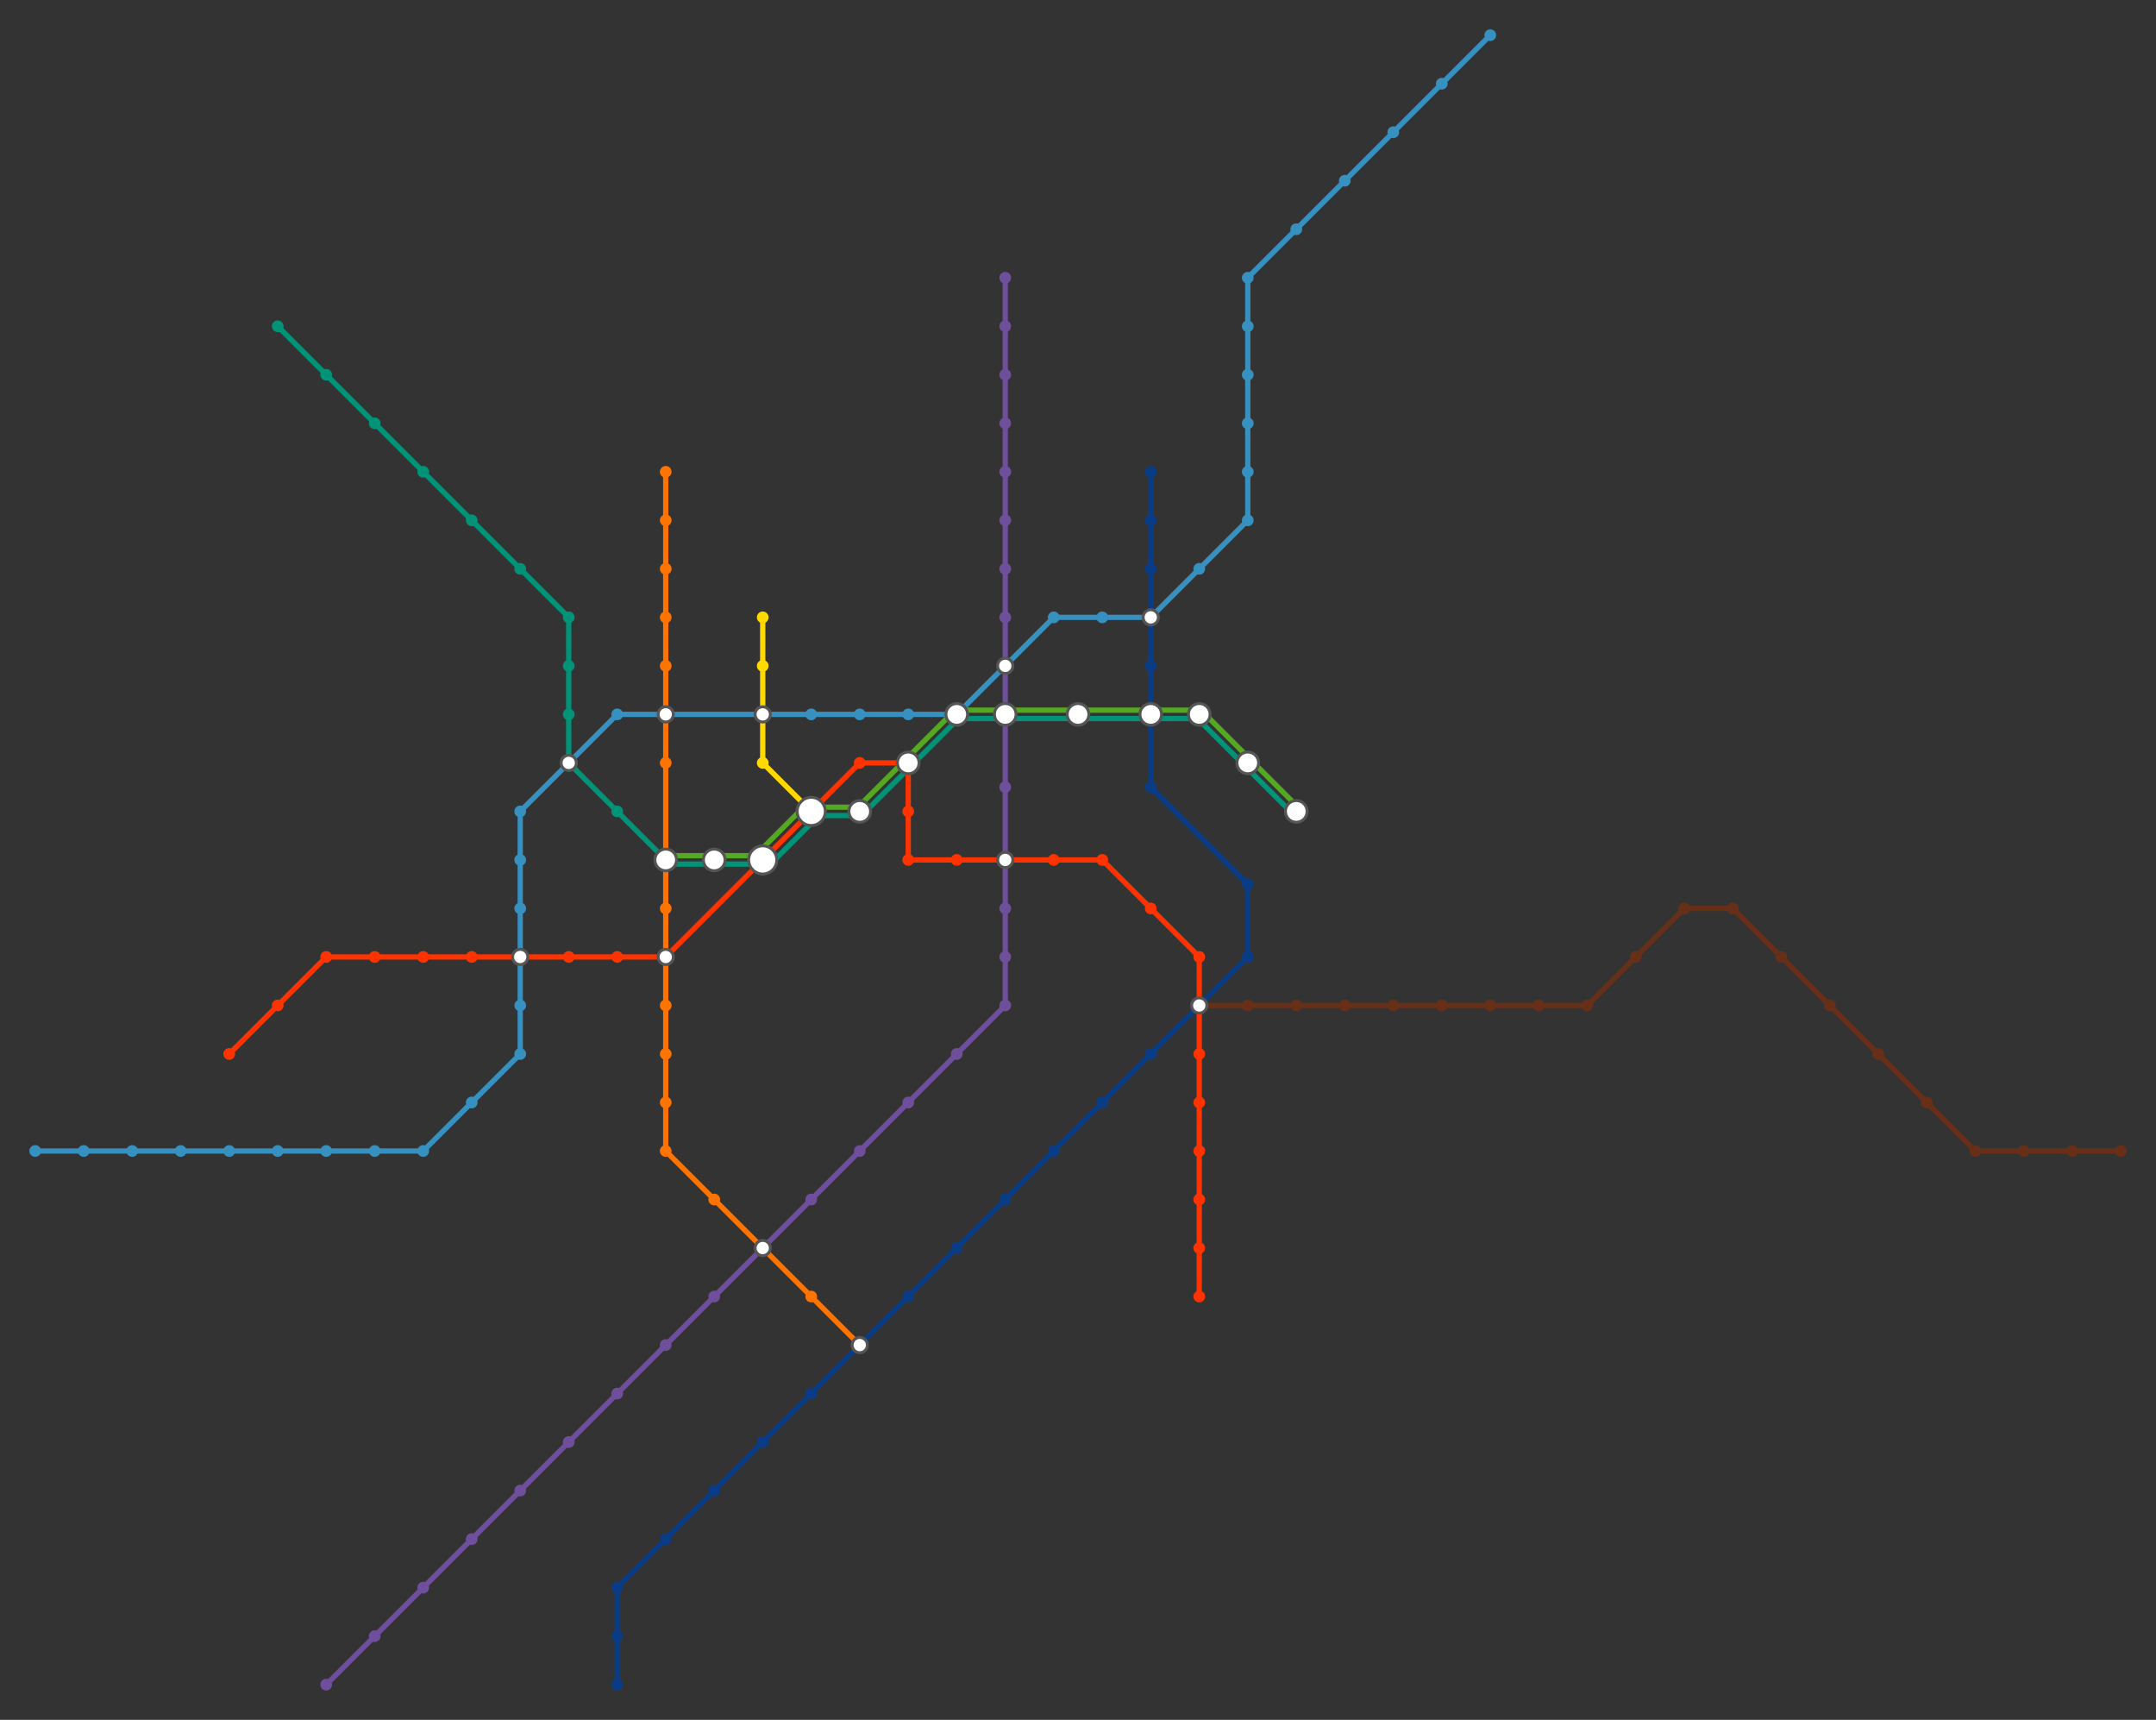 <svg xmlns="http://www.w3.org/2000/svg" width="735.22" height="586.36" viewBox="-10.524 -28.718 36.761 29.318"><rect x="-10.524" y="-28.718" width="36.761" height="29.318" fill="#333333" stroke="none"/><style>
	.line {
		stroke: #333;
		stroke-width: .09;
		fill: none;
		stroke-linejoin: round;
		stroke-linecap: round;
	}
	.station {
		stroke: none;
	}
	.transit {
		stroke: #555;
		stroke-width: .05;
		fill: #fff;
	}
</style><g><path class="line U8" style="stroke: #0a3c85;" d="M9.924 -11.578L10.751 -12.405"></path><path class="line U1" style="stroke: #55a822;" d="M0.827 -14.131L1.654 -14.131"></path><path class="line U3" style="stroke: #019377;" d="M0.827 -13.988L1.654 -13.988"></path><path class="line U1" style="stroke: #55a822;" d="M1.654 -14.131L2.481 -14.131"></path><path class="line U3" style="stroke: #019377;" d="M1.654 -13.988L2.481 -13.988"></path><path class="line U1" style="stroke: #55a822;" d="M2.38 -14.16L3.207 -14.987"></path><path class="line U2" style="stroke: #ff3300;" d="M2.481 -14.059L3.308 -14.886"></path><path class="line U3" style="stroke: #019377;" d="M2.582 -13.958L3.409 -14.785"></path><path class="line U1" style="stroke: #55a822;" d="M3.308 -14.958L4.135 -14.958"></path><path class="line U3" style="stroke: #019377;" d="M3.308 -14.815L4.135 -14.815"></path><path class="line U1" style="stroke: #55a822;" d="M4.085 -14.937L4.912 -15.764"></path><path class="line U3" style="stroke: #019377;" d="M4.186 -14.836L5.013 -15.663"></path><path class="line U1" style="stroke: #55a822;" d="M4.912 -15.764L5.739 -16.591"></path><path class="line U3" style="stroke: #019377;" d="M5.013 -15.663L5.84 -16.49"></path><path class="line U1" style="stroke: #55a822;" d="M5.789 -16.612L6.616 -16.612"></path><path class="line U3" style="stroke: #019377;" d="M5.789 -16.469L6.616 -16.469"></path><path class="line U1" style="stroke: #55a822;" d="M6.616 -16.612L7.857 -16.612"></path><path class="line U3" style="stroke: #019377;" d="M6.616 -16.469L7.857 -16.469"></path><path class="line U1" style="stroke: #55a822;" d="M7.857 -16.612L9.097 -16.612"></path><path class="line U3" style="stroke: #019377;" d="M7.857 -16.469L9.097 -16.469"></path><path class="line U1" style="stroke: #55a822;" d="M9.097 -16.612L9.924 -16.612"></path><path class="line U3" style="stroke: #019377;" d="M9.097 -16.469L9.924 -16.469"></path><path class="line U1" style="stroke: #55a822;" d="M9.975 -16.591L10.802 -15.764"></path><path class="line U3" style="stroke: #019377;" d="M9.874 -16.49L10.701 -15.663"></path><path class="line U1" style="stroke: #55a822;" d="M10.802 -15.764L11.629 -14.937"></path><path class="line U3" style="stroke: #019377;" d="M10.701 -15.663L11.528 -14.836"></path><path class="line U2" style="stroke: #ff3300;" d="M-6.616 -10.751L-5.789 -11.578"></path><path class="line U2" style="stroke: #ff3300;" d="M-5.789 -11.578L-4.962 -12.405"></path><path class="line U2" style="stroke: #ff3300;" d="M-4.962 -12.405L-4.135 -12.405"></path><path class="line U2" style="stroke: #ff3300;" d="M-4.135 -12.405L-3.308 -12.405"></path><path class="line U2" style="stroke: #ff3300;" d="M-3.308 -12.405L-2.481 -12.405"></path><path class="line U2" style="stroke: #ff3300;" d="M-2.481 -12.405L-1.654 -12.405"></path><path class="line U2" style="stroke: #ff3300;" d="M-1.654 -12.405L-0.827 -12.405"></path><path class="line U2" style="stroke: #ff3300;" d="M-0.827 -12.405L0 -12.405"></path><path class="line U2" style="stroke: #ff3300;" d="M0 -12.405L0.827 -12.405"></path><path class="line U2" style="stroke: #ff3300;" d="M0.827 -12.405L2.481 -14.059"></path><path class="line U2" style="stroke: #ff3300;" d="M3.308 -14.886L4.135 -15.713"></path><path class="line U2" style="stroke: #ff3300;" d="M4.135 -15.713L4.962 -15.713"></path><path class="line U2" style="stroke: #ff3300;" d="M4.962 -15.713L4.962 -14.886"></path><path class="line U2" style="stroke: #ff3300;" d="M4.962 -14.886L4.962 -14.059"></path><path class="line U2" style="stroke: #ff3300;" d="M4.962 -14.059L5.789 -14.059"></path><path class="line U2" style="stroke: #ff3300;" d="M5.789 -14.059L6.616 -14.059"></path><path class="line U2" style="stroke: #ff3300;" d="M6.616 -14.059L7.443 -14.059"></path><path class="line U2" style="stroke: #ff3300;" d="M7.443 -14.059L8.27 -14.059"></path><path class="line U2" style="stroke: #ff3300;" d="M8.27 -14.059L9.097 -13.232"></path><path class="line U2" style="stroke: #ff3300;" d="M9.097 -13.232L9.924 -12.405"></path><path class="line U2" style="stroke: #ff3300;" d="M9.924 -12.405L9.924 -11.578"></path><path class="line U2" style="stroke: #ff3300;" d="M9.924 -11.578L9.924 -10.751"></path><path class="line U2" style="stroke: #ff3300;" d="M9.924 -10.751L9.924 -9.924"></path><path class="line U2" style="stroke: #ff3300;" d="M9.924 -9.924L9.924 -9.097"></path><path class="line U2" style="stroke: #ff3300;" d="M9.924 -9.097L9.924 -8.27"></path><path class="line U2" style="stroke: #ff3300;" d="M9.924 -8.27L9.924 -7.443"></path><path class="line U2" style="stroke: #ff3300;" d="M9.924 -7.443L9.924 -6.616"></path><path class="line U3" style="stroke: #019377;" d="M-5.789 -23.156L-4.962 -22.329"></path><path class="line U3" style="stroke: #019377;" d="M-4.962 -22.329L-4.135 -21.502"></path><path class="line U3" style="stroke: #019377;" d="M-4.135 -21.502L-3.308 -20.675"></path><path class="line U3" style="stroke: #019377;" d="M-3.308 -20.675L-2.481 -19.848"></path><path class="line U3" style="stroke: #019377;" d="M-2.481 -19.848L-1.654 -19.021"></path><path class="line U3" style="stroke: #019377;" d="M-1.654 -19.021L-0.827 -18.194"></path><path class="line U3" style="stroke: #019377;" d="M-0.827 -18.194L-0.827 -17.367"></path><path class="line U3" style="stroke: #019377;" d="M-0.827 -17.367L-0.827 -16.54"></path><path class="line U3" style="stroke: #019377;" d="M-0.827 -16.54L-0.827 -15.713"></path><path class="line U3" style="stroke: #019377;" d="M-0.827 -15.713L0 -14.886"></path><path class="line U3" style="stroke: #019377;" d="M0 -14.886L0.827 -14.059"></path><path class="line U4" style="stroke: #ffd900;" d="M2.481 -18.194L2.481 -17.367"></path><path class="line U4" style="stroke: #ffd900;" d="M2.481 -17.367L2.481 -16.54"></path><path class="line U4" style="stroke: #ffd900;" d="M2.481 -16.54L2.481 -15.713"></path><path class="line U4" style="stroke: #ffd900;" d="M2.481 -15.713L3.308 -14.886"></path><path class="line U5" style="stroke: #672f17;" d="M9.924 -11.578L10.751 -11.578"></path><path class="line U5" style="stroke: #672f17;" d="M10.751 -11.578L11.578 -11.578"></path><path class="line U5" style="stroke: #672f17;" d="M11.578 -11.578L12.405 -11.578"></path><path class="line U5" style="stroke: #672f17;" d="M12.405 -11.578L13.232 -11.578"></path><path class="line U5" style="stroke: #672f17;" d="M13.232 -11.578L14.059 -11.578"></path><path class="line U5" style="stroke: #672f17;" d="M14.059 -11.578L14.886 -11.578"></path><path class="line U5" style="stroke: #672f17;" d="M14.886 -11.578L15.713 -11.578"></path><path class="line U5" style="stroke: #672f17;" d="M15.713 -11.578L16.54 -11.578"></path><path class="line U5" style="stroke: #672f17;" d="M16.54 -11.578L17.367 -12.405"></path><path class="line U5" style="stroke: #672f17;" d="M17.367 -12.405L18.194 -13.232"></path><path class="line U5" style="stroke: #672f17;" d="M18.194 -13.232L19.021 -13.232"></path><path class="line U5" style="stroke: #672f17;" d="M19.021 -13.232L19.848 -12.405"></path><path class="line U5" style="stroke: #672f17;" d="M19.848 -12.405L20.675 -11.578"></path><path class="line U5" style="stroke: #672f17;" d="M20.675 -11.578L21.502 -10.751"></path><path class="line U5" style="stroke: #672f17;" d="M21.502 -10.751L22.329 -9.924"></path><path class="line U5" style="stroke: #672f17;" d="M22.329 -9.924L23.156 -9.097"></path><path class="line U5" style="stroke: #672f17;" d="M23.156 -9.097L23.983 -9.097"></path><path class="line U5" style="stroke: #672f17;" d="M23.983 -9.097L24.81 -9.097"></path><path class="line U5" style="stroke: #672f17;" d="M24.81 -9.097L25.637 -9.097"></path><path class="line U6" style="stroke: #6f4e9c;" d="M6.616 -23.983L6.616 -23.156"></path><path class="line U6" style="stroke: #6f4e9c;" d="M6.616 -23.156L6.616 -22.329"></path><path class="line U6" style="stroke: #6f4e9c;" d="M6.616 -22.329L6.616 -21.502"></path><path class="line U6" style="stroke: #6f4e9c;" d="M6.616 -21.502L6.616 -20.675"></path><path class="line U6" style="stroke: #6f4e9c;" d="M6.616 -20.675L6.616 -19.848"></path><path class="line U6" style="stroke: #6f4e9c;" d="M6.616 -19.848L6.616 -19.021"></path><path class="line U6" style="stroke: #6f4e9c;" d="M6.616 -19.021L6.616 -18.194"></path><path class="line U6" style="stroke: #6f4e9c;" d="M6.616 -18.194L6.616 -17.367"></path><path class="line U6" style="stroke: #6f4e9c;" d="M6.616 -17.367L6.616 -16.54"></path><path class="line U6" style="stroke: #6f4e9c;" d="M6.616 -16.54L6.616 -15.3"></path><path class="line U6" style="stroke: #6f4e9c;" d="M6.616 -15.3L6.616 -14.059"></path><path class="line U6" style="stroke: #6f4e9c;" d="M6.616 -14.059L6.616 -13.232"></path><path class="line U6" style="stroke: #6f4e9c;" d="M6.616 -13.232L6.616 -12.405"></path><path class="line U6" style="stroke: #6f4e9c;" d="M6.616 -12.405L6.616 -11.578"></path><path class="line U6" style="stroke: #6f4e9c;" d="M6.616 -11.578L5.789 -10.751"></path><path class="line U6" style="stroke: #6f4e9c;" d="M5.789 -10.751L4.962 -9.924"></path><path class="line U6" style="stroke: #6f4e9c;" d="M4.962 -9.924L4.135 -9.097"></path><path class="line U6" style="stroke: #6f4e9c;" d="M4.135 -9.097L3.308 -8.27"></path><path class="line U6" style="stroke: #6f4e9c;" d="M3.308 -8.27L2.481 -7.443"></path><path class="line U6" style="stroke: #6f4e9c;" d="M2.481 -7.443L1.654 -6.616"></path><path class="line U6" style="stroke: #6f4e9c;" d="M1.654 -6.616L0.827 -5.789"></path><path class="line U6" style="stroke: #6f4e9c;" d="M0.827 -5.789L0 -4.962"></path><path class="line U6" style="stroke: #6f4e9c;" d="M0 -4.962L-0.827 -4.135"></path><path class="line U6" style="stroke: #6f4e9c;" d="M-0.827 -4.135L-1.654 -3.308"></path><path class="line U6" style="stroke: #6f4e9c;" d="M-1.654 -3.308L-2.481 -2.481"></path><path class="line U6" style="stroke: #6f4e9c;" d="M-2.481 -2.481L-3.308 -1.654"></path><path class="line U6" style="stroke: #6f4e9c;" d="M-3.308 -1.654L-4.135 -0.827"></path><path class="line U6" style="stroke: #6f4e9c;" d="M-4.135 -0.827L-4.962 0"></path><path class="line U7" style="stroke: #3690c0;" d="M14.886 -28.118L14.059 -27.291"></path><path class="line U7" style="stroke: #3690c0;" d="M14.059 -27.291L13.232 -26.464"></path><path class="line U7" style="stroke: #3690c0;" d="M13.232 -26.464L12.405 -25.637"></path><path class="line U7" style="stroke: #3690c0;" d="M12.405 -25.637L11.578 -24.81"></path><path class="line U7" style="stroke: #3690c0;" d="M11.578 -24.81L10.751 -23.983"></path><path class="line U7" style="stroke: #3690c0;" d="M10.751 -23.983L10.751 -23.156"></path><path class="line U7" style="stroke: #3690c0;" d="M10.751 -23.156L10.751 -22.329"></path><path class="line U7" style="stroke: #3690c0;" d="M10.751 -22.329L10.751 -21.502"></path><path class="line U7" style="stroke: #3690c0;" d="M10.751 -21.502L10.751 -20.675"></path><path class="line U7" style="stroke: #3690c0;" d="M10.751 -20.675L10.751 -19.848"></path><path class="line U7" style="stroke: #3690c0;" d="M10.751 -19.848L9.924 -19.021"></path><path class="line U7" style="stroke: #3690c0;" d="M9.924 -19.021L9.097 -18.194"></path><path class="line U7" style="stroke: #3690c0;" d="M9.097 -18.194L8.27 -18.194"></path><path class="line U7" style="stroke: #3690c0;" d="M8.27 -18.194L7.443 -18.194"></path><path class="line U7" style="stroke: #3690c0;" d="M7.443 -18.194L6.616 -17.367"></path><path class="line U7" style="stroke: #3690c0;" d="M6.616 -17.367L5.789 -16.54"></path><path class="line U7" style="stroke: #3690c0;" d="M5.789 -16.54L4.962 -16.54"></path><path class="line U7" style="stroke: #3690c0;" d="M4.962 -16.54L4.135 -16.54"></path><path class="line U7" style="stroke: #3690c0;" d="M4.135 -16.54L3.308 -16.54"></path><path class="line U7" style="stroke: #3690c0;" d="M3.308 -16.54L2.481 -16.54"></path><path class="line U7" style="stroke: #3690c0;" d="M2.481 -16.54L0.827 -16.54"></path><path class="line U7" style="stroke: #3690c0;" d="M0.827 -16.54L0 -16.54"></path><path class="line U7" style="stroke: #3690c0;" d="M0 -16.54L-0.827 -15.713"></path><path class="line U7" style="stroke: #3690c0;" d="M-0.827 -15.713L-1.654 -14.886"></path><path class="line U7" style="stroke: #3690c0;" d="M-1.654 -14.886L-1.654 -14.059"></path><path class="line U7" style="stroke: #3690c0;" d="M-1.654 -14.059L-1.654 -13.232"></path><path class="line U7" style="stroke: #3690c0;" d="M-1.654 -13.232L-1.654 -12.405"></path><path class="line U7" style="stroke: #3690c0;" d="M-1.654 -12.405L-1.654 -11.578"></path><path class="line U7" style="stroke: #3690c0;" d="M-1.654 -11.578L-1.654 -10.751"></path><path class="line U7" style="stroke: #3690c0;" d="M-1.654 -10.751L-2.481 -9.924"></path><path class="line U7" style="stroke: #3690c0;" d="M-2.481 -9.924L-3.308 -9.097"></path><path class="line U7" style="stroke: #3690c0;" d="M-3.308 -9.097L-4.135 -9.097"></path><path class="line U7" style="stroke: #3690c0;" d="M-4.135 -9.097L-4.962 -9.097"></path><path class="line U7" style="stroke: #3690c0;" d="M-4.962 -9.097L-5.789 -9.097"></path><path class="line U7" style="stroke: #3690c0;" d="M-5.789 -9.097L-6.616 -9.097"></path><path class="line U7" style="stroke: #3690c0;" d="M-6.616 -9.097L-7.443 -9.097"></path><path class="line U7" style="stroke: #3690c0;" d="M-7.443 -9.097L-8.27 -9.097"></path><path class="line U7" style="stroke: #3690c0;" d="M-8.27 -9.097L-9.097 -9.097"></path><path class="line U7" style="stroke: #3690c0;" d="M-9.097 -9.097L-9.924 -9.097"></path><path class="line U8" style="stroke: #0a3c85;" d="M9.097 -20.675L9.097 -19.848"></path><path class="line U8" style="stroke: #0a3c85;" d="M9.097 -19.848L9.097 -19.021"></path><path class="line U8" style="stroke: #0a3c85;" d="M9.097 -19.021L9.097 -18.194"></path><path class="line U8" style="stroke: #0a3c85;" d="M9.097 -18.194L9.097 -17.367"></path><path class="line U8" style="stroke: #0a3c85;" d="M9.097 -17.367L9.097 -16.54"></path><path class="line U8" style="stroke: #0a3c85;" d="M9.097 -16.54L9.097 -15.3"></path><path class="line U8" style="stroke: #0a3c85;" d="M9.097 -15.3L10.751 -13.646"></path><path class="line U8" style="stroke: #0a3c85;" d="M10.751 -13.646L10.751 -12.405"></path><path class="line U8" style="stroke: #0a3c85;" d="M9.924 -11.578L9.097 -10.751"></path><path class="line U8" style="stroke: #0a3c85;" d="M9.097 -10.751L8.27 -9.924"></path><path class="line U8" style="stroke: #0a3c85;" d="M8.27 -9.924L7.443 -9.097"></path><path class="line U8" style="stroke: #0a3c85;" d="M7.443 -9.097L6.616 -8.27"></path><path class="line U8" style="stroke: #0a3c85;" d="M6.616 -8.27L5.789 -7.443"></path><path class="line U8" style="stroke: #0a3c85;" d="M5.789 -7.443L4.962 -6.616"></path><path class="line U8" style="stroke: #0a3c85;" d="M4.962 -6.616L4.135 -5.789"></path><path class="line U8" style="stroke: #0a3c85;" d="M4.135 -5.789L3.308 -4.962"></path><path class="line U8" style="stroke: #0a3c85;" d="M3.308 -4.962L2.481 -4.135"></path><path class="line U8" style="stroke: #0a3c85;" d="M2.481 -4.135L1.654 -3.308"></path><path class="line U8" style="stroke: #0a3c85;" d="M1.654 -3.308L0.827 -2.481"></path><path class="line U8" style="stroke: #0a3c85;" d="M0.827 -2.481L0 -1.654"></path><path class="line U8" style="stroke: #0a3c85;" d="M0 -1.654L0 -0.827"></path><path class="line U8" style="stroke: #0a3c85;" d="M0 -0.827L0 0"></path><path class="line U9" style="stroke: #ff7300;" d="M0.827 -20.675L0.827 -19.848"></path><path class="line U9" style="stroke: #ff7300;" d="M0.827 -19.848L0.827 -19.021"></path><path class="line U9" style="stroke: #ff7300;" d="M0.827 -19.021L0.827 -18.194"></path><path class="line U9" style="stroke: #ff7300;" d="M0.827 -18.194L0.827 -17.367"></path><path class="line U9" style="stroke: #ff7300;" d="M0.827 -17.367L0.827 -16.54"></path><path class="line U9" style="stroke: #ff7300;" d="M0.827 -16.54L0.827 -15.713"></path><path class="line U9" style="stroke: #ff7300;" d="M0.827 -15.713L0.827 -14.059"></path><path class="line U9" style="stroke: #ff7300;" d="M0.827 -14.059L0.827 -13.232"></path><path class="line U9" style="stroke: #ff7300;" d="M0.827 -13.232L0.827 -12.405"></path><path class="line U9" style="stroke: #ff7300;" d="M0.827 -12.405L0.827 -11.578"></path><path class="line U9" style="stroke: #ff7300;" d="M0.827 -11.578L0.827 -10.751"></path><path class="line U9" style="stroke: #ff7300;" d="M0.827 -10.751L0.827 -9.924"></path><path class="line U9" style="stroke: #ff7300;" d="M0.827 -9.924L0.827 -9.097"></path><path class="line U9" style="stroke: #ff7300;" d="M0.827 -9.097L1.654 -8.27"></path><path class="line U9" style="stroke: #ff7300;" d="M1.654 -8.27L2.481 -7.443"></path><path class="line U9" style="stroke: #ff7300;" d="M2.481 -7.443L3.308 -6.616"></path><path class="line U9" style="stroke: #ff7300;" d="M3.308 -6.616L4.135 -5.789"></path><circle class="station" data-id="900000096101" data-label="S+U Wittenau" r="0.1" fill="#0a3c85"></circle><circle class="station" data-id="900000007102" data-label="S+U Gesundbrunnen" cx="5.789" cy="-7.443" r="0.1" fill="#0a3c85"></circle><circle class="station" data-id="900000100001" data-label="S+U Friedrichstr." cx="6.616" cy="-12.405" r="0.1" fill="#6f4e9c"></circle><circle class="station" data-id="900000100020" data-label="S+U Potsdamer Platz" cx="4.962" cy="-14.059" r="0.1" fill="#ff3300"></circle><circle class="station" data-id="900000057103" data-label="S+U Yorckstr." cx="4.962" cy="-16.54" r="0.1" fill="#3690c0"></circle><circle class="station" data-id="900000062202" data-label="S+U Rathaus Steglitz" cx="0.827" cy="-20.675" r="0.1" fill="#ff7300"></circle><circle class="station" data-id="900000130002" data-label="S+U Pankow" cx="9.924" cy="-6.616" r="0.1" fill="#ff3300"></circle><circle class="station" data-id="900000089303" data-label="S Tegel" cx="-4.962" r="0.1" fill="#6f4e9c"></circle><circle class="station" data-id="900000096458" data-label="S+U Karl-Bonhoeffer-Nervenklinik" cy="-1.654" r="0.1" fill="#0a3c85"></circle><circle class="station" data-id="900000029101" data-label="S Spandau" cx="-9.924" cy="-9.097" r="0.1" fill="#3690c0"></circle><circle class="station" data-id="900000024101" data-label="S Charlottenburg" cx="-1.654" cy="-13.232" r="0.1" fill="#3690c0"></circle><circle class="station transit" data-id="900000023201" data-label="S+U Zoologischer Garten" cx="0.827" cy="-12.405" r="0.13" fill="#333"></circle><circle class="station transit" data-id="900000100003" data-label="S+U Alexanderplatz" cx="9.924" cy="-11.578" r="0.13" fill="#333"></circle><circle class="station" data-id="900000100004" data-label="S+U Jannowitzbrücke" cx="10.751" cy="-12.405" r="0.1" fill="#0a3c85"></circle><circle class="station transit" data-id="900000120004" data-label="S+U Warschauer Str." cx="11.578" cy="-14.886" r="0.185" fill="#333"></circle><circle class="station" data-id="900000054105" data-label="S+U Innsbrucker Platz" cx="2.481" cy="-18.194" r="0.1" fill="#ffd900"></circle><circle class="station" data-id="900000044202" data-label="S+U Bundesplatz" cx="0.827" cy="-17.367" r="0.1" fill="#ff7300"></circle><circle class="station" data-id="900000045102" data-label="S+U Heidelberger Platz" cx="-0.827" cy="-16.54" r="0.1" fill="#019377"></circle><circle class="station" data-id="900000024106" data-label="S Messe Nord/ICC" cx="-3.308" cy="-12.405" r="0.1" fill="#ff3300"></circle><circle class="station" data-id="900000020201" data-label="S+U Jungfernheide" cx="-2.481" cy="-9.924" r="0.1" fill="#3690c0"></circle><circle class="station" data-id="900000001201" data-label="S+U Westhafen" cx="0.827" cy="-9.097" r="0.1" fill="#ff7300"></circle><circle class="station" data-id="900000009104" data-label="S+U Wedding" cx="3.308" cy="-8.27" r="0.1" fill="#6f4e9c"></circle><circle class="station" data-id="900000110001" data-label="S+U Schönhauser Allee" cx="9.924" cy="-8.27" r="0.1" fill="#ff3300"></circle><circle class="station" data-id="900000120001" data-label="S+U Frankfurter Allee" cx="14.886" cy="-11.578" r="0.1" fill="#672f17"></circle><circle class="station" data-id="900000078201" data-label="S+U Neukölln" cx="10.751" cy="-20.675" r="0.1" fill="#3690c0"></circle><circle class="station" data-id="900000079221" data-label="S+U Hermannstr." cx="9.097" cy="-20.675" r="0.1" fill="#0a3c85"></circle><circle class="station" data-id="900000068201" data-label="S+U Tempelhof" cx="6.616" cy="-19.848" r="0.1" fill="#6f4e9c"></circle><circle class="station" data-id="900000160004" data-label="S+U Lichtenberg" cx="16.54" cy="-11.578" r="0.1" fill="#672f17"></circle><circle class="station" data-id="900000175001" data-label="S+U Wuhletal" cx="20.675" cy="-11.578" r="0.1" fill="#672f17"></circle><circle class="station transit" data-id="900000042101" data-label="U Spichernstr." cx="0.827" cy="-14.059" r="0.185" fill="#333"></circle><circle class="station transit" data-id="900000023202" data-label="U Augsburger Str." cx="1.654" cy="-14.059" r="0.185" fill="#333"></circle><circle class="station transit" data-id="900000056101" data-label="U Wittenbergplatz" cx="2.481" cy="-14.059" r="0.24" fill="#333"></circle><circle class="station transit" data-id="900000056102" data-label="U Nollendorfplatz" cx="3.308" cy="-14.886" r="0.24" fill="#333"></circle><circle class="station transit" data-id="900000005201" data-label="U Kurfürstenstr." cx="4.135" cy="-14.886" r="0.185" fill="#333"></circle><circle class="station transit" data-id="900000017103" data-label="U Gleisdreieck" cx="4.962" cy="-15.713" r="0.185" fill="#333"></circle><circle class="station transit" data-id="900000017104" data-label="U Möckernbrücke" cx="5.789" cy="-16.54" r="0.185" fill="#333"></circle><circle class="station transit" data-id="900000012103" data-label="U Hallesches Tor" cx="6.616" cy="-16.54" r="0.185" fill="#333"></circle><circle class="station transit" data-id="900000013103" data-label="U Prinzenstr." cx="7.857" cy="-16.54" r="0.185" fill="#333"></circle><circle class="station transit" data-id="900000013102" data-label="U Kottbusser Tor" cx="9.097" cy="-16.54" r="0.185" fill="#333"></circle><circle class="station transit" data-id="900000014101" data-label="U Görlitzer Bahnhof" cx="9.924" cy="-16.54" r="0.185" fill="#333"></circle><circle class="station transit" data-id="900000014102" data-label="U Schlesisches Tor" cx="10.751" cy="-15.713" r="0.185" fill="#333"></circle><circle class="station" data-id="900000025202" data-label="U Ruhleben" cx="-6.616" cy="-10.751" r="0.1" fill="#ff3300"></circle><circle class="station" data-id="900000025203" data-label="U Olympia-Stadion" cx="-5.789" cy="-11.578" r="0.1" fill="#ff3300"></circle><circle class="station" data-id="900000026101" data-label="U Neu-Westend" cx="-4.962" cy="-12.405" r="0.1" fill="#ff3300"></circle><circle class="station" data-id="900000026201" data-label="Berlin, U Theodor-Heuss-Platz" cx="-4.135" cy="-12.405" r="0.1" fill="#ff3300"></circle><circle class="station" data-id="900000022101" data-label="U Sophie-Charlotte-Platz" cx="-2.481" cy="-12.405" r="0.1" fill="#ff3300"></circle><circle class="station transit" data-id="900000024201" data-label="U Bismarckstr." cx="-1.654" cy="-12.405" r="0.13" fill="#333"></circle><circle class="station" data-id="900000022201" data-label="U Deutsche Oper" cx="-0.827" cy="-12.405" r="0.1" fill="#ff3300"></circle><circle class="station" data-id="900000023101" data-label="U Ernst-Reuter-Platz" cy="-12.405" r="0.1" fill="#ff3300"></circle><circle class="station" data-id="900000056104" data-label="U Bülowstr." cx="4.135" cy="-15.713" r="0.1" fill="#ff3300"></circle><circle class="station" data-id="900000005252" data-label="U Mendelssohn-Bartholdy-Park" cx="4.962" cy="-14.886" r="0.1" fill="#ff3300"></circle><circle class="station" data-id="900000100010" data-label="U Mohrenstr." cx="5.789" cy="-14.059" r="0.1" fill="#ff3300"></circle><circle class="station" data-id="900000100012" data-label="U Hausvogteiplatz" cx="7.443" cy="-14.059" r="0.1" fill="#ff3300"></circle><circle class="station" data-id="900000100013" data-label="U Spittelmarkt" cx="8.27" cy="-14.059" r="0.1" fill="#ff3300"></circle><circle class="station" data-id="900000100014" data-label="U Märkisches Museum" cx="9.097" cy="-13.232" r="0.1" fill="#ff3300"></circle><circle class="station" data-id="900000100015" data-label="U Klosterstr." cx="9.924" cy="-12.405" r="0.1" fill="#ff3300"></circle><circle class="station" data-id="900000100016" data-label="U Rosa-Luxemburg-Platz" cx="9.924" cy="-10.751" r="0.1" fill="#ff3300"></circle><circle class="station" data-id="900000110005" data-label="U Senefelderplatz" cx="9.924" cy="-9.924" r="0.1" fill="#ff3300"></circle><circle class="station" data-id="900000110006" data-label="U Eberswalder Str." cx="9.924" cy="-9.097" r="0.1" fill="#ff3300"></circle><circle class="station" data-id="900000130011" data-label="U Vinetastr." cx="9.924" cy="-7.443" r="0.1" fill="#ff3300"></circle><circle class="station" data-id="900000054101" data-label="U Rathaus Schöneberg" cx="2.481" cy="-17.367" r="0.1" fill="#ffd900"></circle><circle class="station transit" data-id="900000055102" data-label="U Bayerischer Platz" cx="2.481" cy="-16.54" r="0.13" fill="#333"></circle><circle class="station" data-id="900000055101" data-label="U Viktoria-Luise-Platz" cx="2.481" cy="-15.713" r="0.1" fill="#ffd900"></circle><circle class="station" data-id="900000100017" data-label="U Schillingstr." cx="10.751" cy="-11.578" r="0.1" fill="#672f17"></circle><circle class="station" data-id="900000120006" data-label="U Strausberger Platz" cx="11.578" cy="-11.578" r="0.1" fill="#672f17"></circle><circle class="station" data-id="900000120025" data-label="U Weberwiese" cx="12.405" cy="-11.578" r="0.1" fill="#672f17"></circle><circle class="station" data-id="900000120008" data-label="U Frankfurter Tor" cx="13.232" cy="-11.578" r="0.1" fill="#672f17"></circle><circle class="station" data-id="900000120009" data-label="U Samariterstr." cx="14.059" cy="-11.578" r="0.1" fill="#672f17"></circle><circle class="station" data-id="900000160005" data-label="U Magdalenenstr." cx="15.713" cy="-11.578" r="0.1" fill="#672f17"></circle><circle class="station" data-id="900000161512" data-label="U Friedrichsfelde" cx="17.367" cy="-12.405" r="0.1" fill="#672f17"></circle><circle class="station" data-id="900000161002" data-label="U Tierpark" cx="18.194" cy="-13.232" r="0.1" fill="#672f17"></circle><circle class="station" data-id="900000171005" data-label="U Biesdorf-Süd" cx="19.021" cy="-13.232" r="0.1" fill="#672f17"></circle><circle class="station" data-id="900000171006" data-label="U Elsterwerdaer Platz" cx="19.848" cy="-12.405" r="0.1" fill="#672f17"></circle><circle class="station" data-id="900000175004" data-label="U Kaulsdorf-Nord" cx="21.502" cy="-10.751" r="0.1" fill="#672f17"></circle><circle class="station" data-id="900000175705" data-label="U Kienberg" cx="22.329" cy="-9.924" r="0.1" fill="#672f17"></circle><circle class="station" data-id="900000175006" data-label="U Cottbusser Platz" cx="23.156" cy="-9.097" r="0.1" fill="#672f17"></circle><circle class="station" data-id="900000175007" data-label="U Hellersdorf" cx="23.983" cy="-9.097" r="0.1" fill="#672f17"></circle><circle class="station" data-id="900000175015" data-label="U Louis-Lewin-Str." cx="24.81" cy="-9.097" r="0.1" fill="#672f17"></circle><circle class="station" data-id="900000175010" data-label="U Hönow" cx="25.637" cy="-9.097" r="0.1" fill="#672f17"></circle><circle class="station" data-id="900000070301" data-label="U Alt-Mariendorf" cx="6.616" cy="-23.983" r="0.1" fill="#6f4e9c"></circle><circle class="station" data-id="900000070101" data-label="U Westphalweg" cx="6.616" cy="-23.156" r="0.1" fill="#6f4e9c"></circle><circle class="station" data-id="900000069271" data-label="U Ullsteinstr." cx="6.616" cy="-22.329" r="0.1" fill="#6f4e9c"></circle><circle class="station" data-id="900000068302" data-label="U Kaiserin-Augusta-Str." cx="6.616" cy="-21.502" r="0.1" fill="#6f4e9c"></circle><circle class="station" data-id="900000068202" data-label="U Alt-Tempelhof" cx="6.616" cy="-20.675" r="0.1" fill="#6f4e9c"></circle><circle class="station" data-id="900000068101" data-label="U Paradestr." cx="6.616" cy="-19.021" r="0.1" fill="#6f4e9c"></circle><circle class="station" data-id="900000017102" data-label="U Platz der Luftbrücke" cx="6.616" cy="-18.194" r="0.1" fill="#6f4e9c"></circle><circle class="station transit" data-id="900000017101" data-label="U Mehringdamm" cx="6.616" cy="-17.367" r="0.13" fill="#333"></circle><circle class="station" data-id="900000012102" data-label="U Kochstr./Checkpoint Charlie" cx="6.616" cy="-15.3" r="0.1" fill="#6f4e9c"></circle><circle class="station transit" data-id="900000100011" data-label="U Stadtmitte" cx="6.616" cy="-14.059" r="0.13" fill="#333"></circle><circle class="station" data-id="900000100027" data-label="U Französische Str." cx="6.616" cy="-13.232" r="0.1" fill="#6f4e9c"></circle><circle class="station" data-id="900000100019" data-label="U Oranienburger Tor" cx="6.616" cy="-11.578" r="0.1" fill="#6f4e9c"></circle><circle class="station" data-id="900000100009" data-label="U Naturkundemuseum" cx="5.789" cy="-10.751" r="0.1" fill="#6f4e9c"></circle><circle class="station" data-id="900000100501" data-label="U Schwartzkopffstr." cx="4.962" cy="-9.924" r="0.1" fill="#6f4e9c"></circle><circle class="station" data-id="900000008102" data-label="U Reinickendorfer Str." cx="4.135" cy="-9.097" r="0.1" fill="#6f4e9c"></circle><circle class="station transit" data-id="900000009102" data-label="U Leopoldplatz" cx="2.481" cy="-7.443" r="0.13" fill="#333"></circle><circle class="station" data-id="900000009103" data-label="U Seestr." cx="1.654" cy="-6.616" r="0.1" fill="#6f4e9c"></circle><circle class="station" data-id="900000011101" data-label="U Rehberge" cx="0.827" cy="-5.789" r="0.1" fill="#6f4e9c"></circle><circle class="station" data-id="900000011102" data-label="U Afrikanische Str." cy="-4.962" r="0.1" fill="#6f4e9c"></circle><circle class="station" data-id="900000086102" data-label="U Kurt-Schumacher-Platz" cx="-0.827" cy="-4.135" r="0.1" fill="#6f4e9c"></circle><circle class="station" data-id="900000087101" data-label="U Scharnweberstr." cx="-1.654" cy="-3.308" r="0.1" fill="#6f4e9c"></circle><circle class="station" data-id="900000086101" data-label="U Otisstr." cx="-2.481" cy="-2.481" r="0.1" fill="#6f4e9c"></circle><circle class="station" data-id="900000088201" data-label="U Holzhauser Str." cx="-3.308" cy="-1.654" r="0.1" fill="#6f4e9c"></circle><circle class="station" data-id="900000088202" data-label="U Borsigwerke" cx="-4.135" cy="-0.827" r="0.1" fill="#6f4e9c"></circle><circle class="station" data-id="900000083201" data-label="U Rudow" cx="14.886" cy="-28.118" r="0.1" fill="#3690c0"></circle><circle class="station" data-id="900000083101" data-label="U Zwickauer Damm" cx="14.059" cy="-27.291" r="0.1" fill="#3690c0"></circle><circle class="station" data-id="900000083102" data-label="U Wutzkyallee" cx="13.232" cy="-26.464" r="0.1" fill="#3690c0"></circle><circle class="station" data-id="900000082201" data-label="U Lipschitzallee" cx="12.405" cy="-25.637" r="0.1" fill="#3690c0"></circle><circle class="station" data-id="900000082202" data-label="U Johannisthaler Chaussee" cx="11.578" cy="-24.81" r="0.1" fill="#3690c0"></circle><circle class="station" data-id="900000080402" data-label="U Britz-Süd" cx="10.751" cy="-23.983" r="0.1" fill="#3690c0"></circle><circle class="station" data-id="900000080401" data-label="U Parchimer Allee" cx="10.751" cy="-23.156" r="0.1" fill="#3690c0"></circle><circle class="station" data-id="900000080201" data-label="U Blaschkoallee" cx="10.751" cy="-22.329" r="0.1" fill="#3690c0"></circle><circle class="station" data-id="900000080202" data-label="U Grenzallee" cx="10.751" cy="-21.502" r="0.1" fill="#3690c0"></circle><circle class="station" data-id="900000078103" data-label="U Karl-Marx-Str." cx="10.751" cy="-19.848" r="0.1" fill="#3690c0"></circle><circle class="station" data-id="900000078102" data-label="U Rathaus Neukölln" cx="9.924" cy="-19.021" r="0.1" fill="#3690c0"></circle><circle class="station transit" data-id="900000078101" data-label="U Hermannplatz" cx="9.097" cy="-18.194" r="0.13" fill="#333"></circle><circle class="station" data-id="900000016202" data-label="U Südstern" cx="8.27" cy="-18.194" r="0.1" fill="#3690c0"></circle><circle class="station" data-id="900000016101" data-label="U Gneisenaustr." cx="7.443" cy="-18.194" r="0.1" fill="#3690c0"></circle><circle class="station" data-id="900000054102" data-label="U Kleistpark" cx="4.135" cy="-16.54" r="0.1" fill="#3690c0"></circle><circle class="station" data-id="900000054103" data-label="U Eisenacher Str." cx="3.308" cy="-16.54" r="0.1" fill="#3690c0"></circle><circle class="station transit" data-id="900000044201" data-label="U Berliner Str." cx="0.827" cy="-16.54" r="0.13" fill="#333"></circle><circle class="station" data-id="900000041102" data-label="U Blissestr." cy="-16.54" r="0.1" fill="#3690c0"></circle><circle class="station transit" data-id="900000041101" data-label="U Fehrbelliner Platz" cx="-0.827" cy="-15.713" r="0.13" fill="#333"></circle><circle class="station" data-id="900000041201" data-label="U Konstanzer Str." cx="-1.654" cy="-14.886" r="0.1" fill="#3690c0"></circle><circle class="station" data-id="900000023302" data-label="U Adenauerplatz" cx="-1.654" cy="-14.059" r="0.1" fill="#3690c0"></circle><circle class="station" data-id="900000022202" data-label="U Richard-Wagner-Platz" cx="-1.654" cy="-11.578" r="0.1" fill="#3690c0"></circle><circle class="station" data-id="900000019204" data-label="U Mierendorffplatz" cx="-1.654" cy="-10.751" r="0.1" fill="#3690c0"></circle><circle class="station" data-id="900000018101" data-label="U Jakob-Kaiser-Platz" cx="-3.308" cy="-9.097" r="0.1" fill="#3690c0"></circle><circle class="station" data-id="900000018102" data-label="U Halemweg" cx="-4.135" cy="-9.097" r="0.1" fill="#3690c0"></circle><circle class="station" data-id="900000035101" data-label="U Siemensdamm" cx="-4.962" cy="-9.097" r="0.1" fill="#3690c0"></circle><circle class="station" data-id="900000036101" data-label="U Rohrdamm" cx="-5.789" cy="-9.097" r="0.1" fill="#3690c0"></circle><circle class="station" data-id="900000034101" data-label="U Paulsternstr." cx="-6.616" cy="-9.097" r="0.1" fill="#3690c0"></circle><circle class="station" data-id="900000034102" data-label="U Haselhorst" cx="-7.443" cy="-9.097" r="0.1" fill="#3690c0"></circle><circle class="station" data-id="900000033101" data-label="U Zitadelle" cx="-8.27" cy="-9.097" r="0.1" fill="#3690c0"></circle><circle class="station" data-id="900000029301" data-label="U Altstadt Spandau" cx="-9.097" cy="-9.097" r="0.1" fill="#3690c0"></circle><circle class="station" data-id="900000079201" data-label="U Leinestr." cx="9.097" cy="-19.848" r="0.1" fill="#0a3c85"></circle><circle class="station" data-id="900000079202" data-label="U Boddinstr." cx="9.097" cy="-19.021" r="0.1" fill="#0a3c85"></circle><circle class="station" data-id="900000016201" data-label="U Schönleinstr." cx="9.097" cy="-17.367" r="0.1" fill="#0a3c85"></circle><circle class="station" data-id="900000013101" data-label="U Moritzplatz" cx="9.097" cy="-15.3" r="0.1" fill="#0a3c85"></circle><circle class="station" data-id="900000100008" data-label="U Heinrich-Heine-Str." cx="10.751" cy="-13.646" r="0.1" fill="#0a3c85"></circle><circle class="station" data-id="900000100051" data-label="U Weinmeisterstr." cx="9.097" cy="-10.751" r="0.1" fill="#0a3c85"></circle><circle class="station" data-id="900000100023" data-label="U Rosenthaler Platz" cx="8.27" cy="-9.924" r="0.1" fill="#0a3c85"></circle><circle class="station" data-id="900000007110" data-label="U Bernauer Str." cx="7.443" cy="-9.097" r="0.1" fill="#0a3c85"></circle><circle class="station" data-id="900000007103" data-label="U Voltastr." cx="6.616" cy="-8.27" r="0.1" fill="#0a3c85"></circle><circle class="station" data-id="900000009203" data-label="U Pankstr." cx="4.962" cy="-6.616" r="0.1" fill="#0a3c85"></circle><circle class="station transit" data-id="900000009202" data-label="U Osloer Str." cx="4.135" cy="-5.789" r="0.13" fill="#333"></circle><circle class="station" data-id="900000085202" data-label="U Franz-Neumann-Platz" cx="3.308" cy="-4.962" r="0.1" fill="#0a3c85"></circle><circle class="station" data-id="900000085203" data-label="U Residenzstr." cx="2.481" cy="-4.135" r="0.1" fill="#0a3c85"></circle><circle class="station" data-id="900000085104" data-label="U Paracelsus-Bad" cx="1.654" cy="-3.308" r="0.1" fill="#0a3c85"></circle><circle class="station" data-id="900000086160" data-label="U Lindauer Allee" cx="0.827" cy="-2.481" r="0.1" fill="#0a3c85"></circle><circle class="station" data-id="900000096410" data-label="U Rathaus Reinickendorf" cy="-0.827" r="0.1" fill="#0a3c85"></circle><circle class="station" data-id="900000062203" data-label="U Schloßstr." cx="0.827" cy="-19.848" r="0.1" fill="#ff7300"></circle><circle class="station" data-id="900000061101" data-label="U Walther-Schreiber-Platz" cx="0.827" cy="-19.021" r="0.1" fill="#ff7300"></circle><circle class="station" data-id="900000061102" data-label="U Friedrich-Wilhelm-Platz" cx="0.827" cy="-18.194" r="0.1" fill="#ff7300"></circle><circle class="station" data-id="900000043201" data-label="U Güntzelstr." cx="0.827" cy="-15.713" r="0.1" fill="#ff7300"></circle><circle class="station" data-id="900000023203" data-label="U Kurfürstendamm" cx="0.827" cy="-13.232" r="0.1" fill="#ff7300"></circle><circle class="station" data-id="900000003101" data-label="U Hansaplatz" cx="0.827" cy="-11.578" r="0.1" fill="#ff7300"></circle><circle class="station" data-id="900000003104" data-label="U Turmstr." cx="0.827" cy="-10.751" r="0.1" fill="#ff7300"></circle><circle class="station" data-id="900000002201" data-label="U Birkenstr." cx="0.827" cy="-9.924" r="0.1" fill="#ff7300"></circle><circle class="station" data-id="900000009101" data-label="U Amrumer Str." cx="1.654" cy="-8.27" r="0.1" fill="#ff7300"></circle><circle class="station" data-id="900000009201" data-label="U Nauener Platz" cx="3.308" cy="-6.616" r="0.1" fill="#ff7300"></circle><circle class="station" data-id="900000050201" data-label="U Krumme Lanke" cx="-5.789" cy="-23.156" r="0.1" fill="#019377"></circle><circle class="station" data-id="900000050282" data-label="U Onkel Toms Hütte" cx="-4.962" cy="-22.329" r="0.1" fill="#019377"></circle><circle class="station" data-id="900000051301" data-label="U Oskar-Helene-Heim" cx="-4.135" cy="-21.502" r="0.1" fill="#019377"></circle><circle class="station" data-id="900000051201" data-label="U Freie Universität (Thielplatz)" cx="-3.308" cy="-20.675" r="0.1" fill="#019377"></circle><circle class="station" data-id="900000051303" data-label="U Dahlem-Dorf" cx="-2.481" cy="-19.848" r="0.1" fill="#019377"></circle><circle class="station" data-id="900000051302" data-label="U Podbielskiallee" cx="-1.654" cy="-19.021" r="0.1" fill="#019377"></circle><circle class="station" data-id="900000051202" data-label="U Breitenbachplatz" cx="-0.827" cy="-18.194" r="0.1" fill="#019377"></circle><circle class="station" data-id="900000045101" data-label="U Rüdesheimer Platz" cx="-0.827" cy="-17.367" r="0.1" fill="#019377"></circle><circle class="station" data-id="900000043101" data-label="U Hohenzollernplatz" cy="-14.886" r="0.1" fill="#019377"></circle></g></svg>